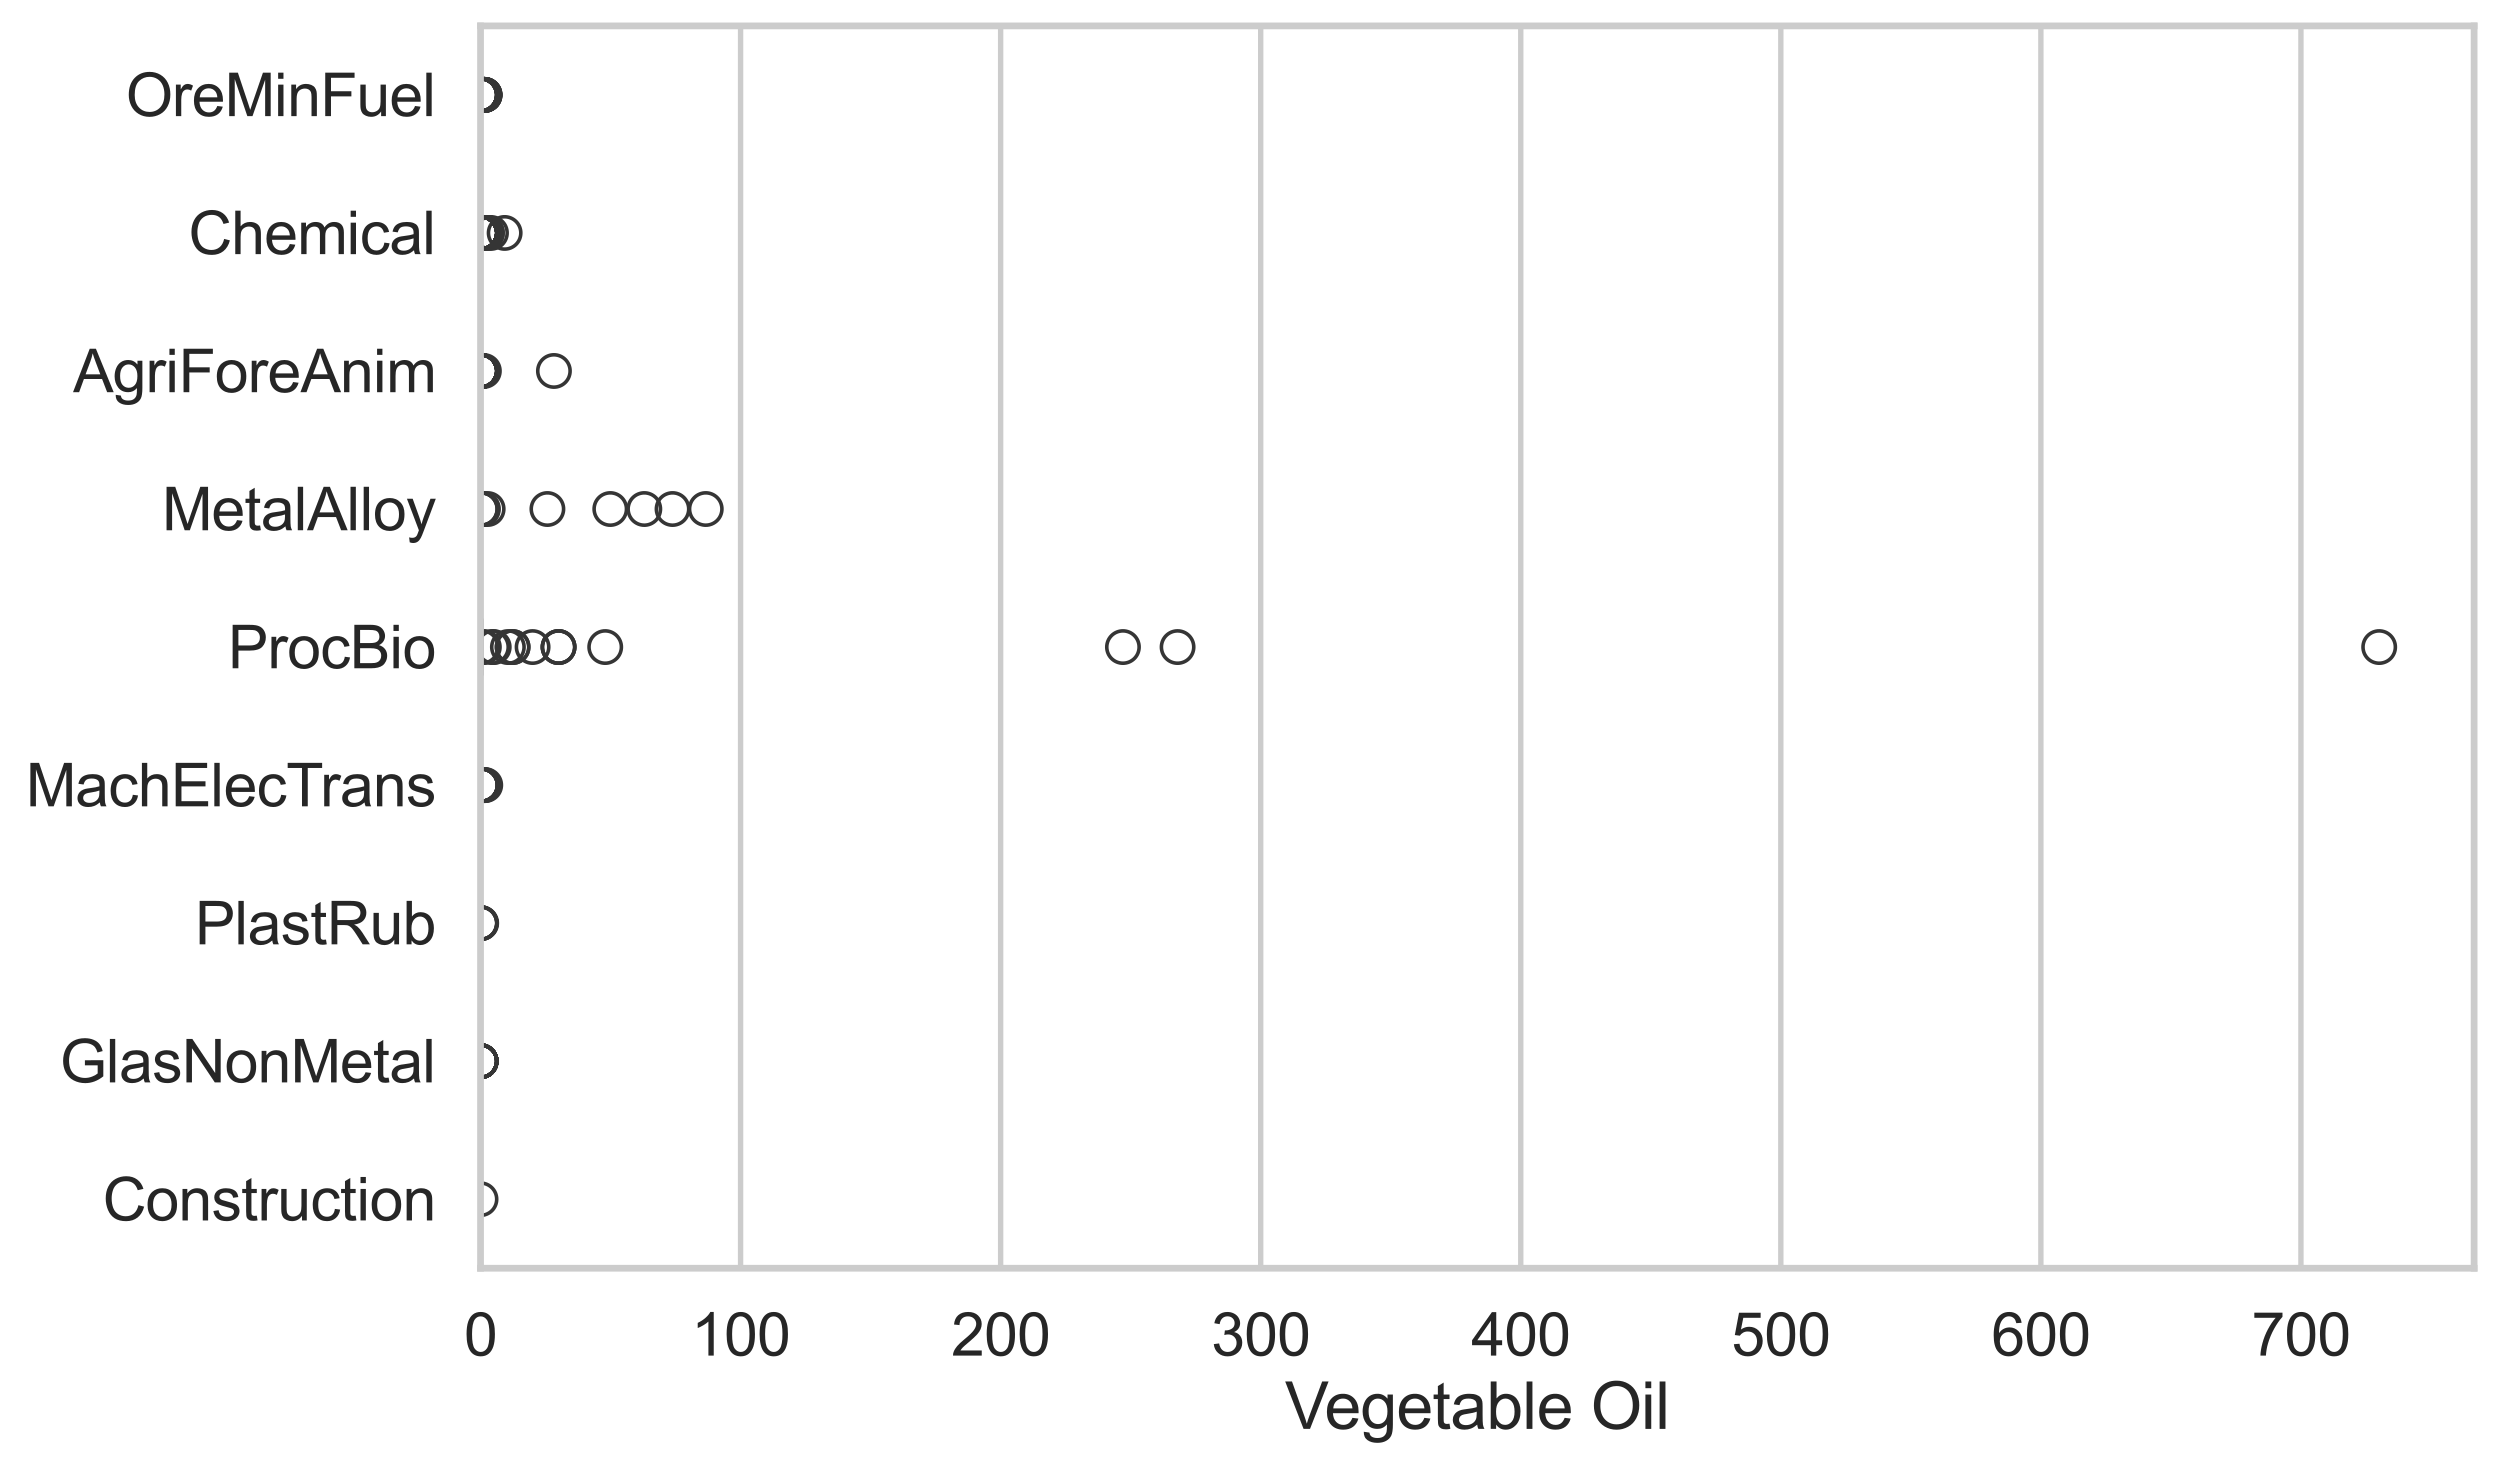 <?xml version="1.0" encoding="utf-8" standalone="no"?>
<!DOCTYPE svg PUBLIC "-//W3C//DTD SVG 1.1//EN"
  "http://www.w3.org/Graphics/SVG/1.1/DTD/svg11.dtd">
<svg xmlns:xlink="http://www.w3.org/1999/xlink" width="695.577pt" height="408.553pt" viewBox="0 0 695.577 408.553" xmlns="http://www.w3.org/2000/svg" version="1.1">
 <defs>
  <style type="text/css">*{stroke-linejoin: round; stroke-linecap: butt}</style>
 </defs>
 <g id="figure_1">
  <g id="patch_1">
   <path d="M 0 408.553 
L 695.577 408.553 
L 695.577 0 
L 0 0 
z
" style="fill: #ffffff"/>
  </g>
  <g id="axes_1">
   <g id="patch_2">
    <path d="M 133.697 352.86 
L 688.377 352.86 
L 688.377 7.2 
L 133.697 7.2 
z
" style="fill: #ffffff"/>
   </g>
   <g id="matplotlib.axis_1">
    <g id="xtick_1">
     <g id="line2d_1">
      <path d="M 133.697 352.86 
L 133.697 7.2 
" clip-path="url(#pe2c9aa326f)" style="fill: none; stroke: #cccccc; stroke-width: 1.5; stroke-linecap: round"/>
     </g>
     <g id="text_1">
      <!-- 0 -->
      <g style="fill: #262626" transform="translate(129.109 377.17) scale(0.165 -0.165)">
       <defs>
        <path id="ArialMT-30" d="M 266 2259 
Q 266 3072 433 3567 
Q 600 4063 929 4331 
Q 1259 4600 1759 4600 
Q 2128 4600 2406 4451 
Q 2684 4303 2865 4023 
Q 3047 3744 3150 3342 
Q 3253 2941 3253 2259 
Q 3253 1453 3087 958 
Q 2922 463 2592 192 
Q 2263 -78 1759 -78 
Q 1097 -78 719 397 
Q 266 969 266 2259 
z
M 844 2259 
Q 844 1131 1108 757 
Q 1372 384 1759 384 
Q 2147 384 2411 759 
Q 2675 1134 2675 2259 
Q 2675 3391 2411 3762 
Q 2147 4134 1753 4134 
Q 1366 4134 1134 3806 
Q 844 3388 844 2259 
z
" transform="scale(0.016)"/>
       </defs>
       <use xlink:href="#ArialMT-30"/>
      </g>
     </g>
    </g>
    <g id="xtick_2">
     <g id="line2d_2">
      <path d="M 206.053 352.86 
L 206.053 7.2 
" clip-path="url(#pe2c9aa326f)" style="fill: none; stroke: #cccccc; stroke-width: 1.5; stroke-linecap: round"/>
     </g>
     <g id="text_2">
      <!-- 100 -->
      <g style="fill: #262626" transform="translate(192.29 377.17) scale(0.165 -0.165)">
       <defs>
        <path id="ArialMT-31" d="M 2384 0 
L 1822 0 
L 1822 3584 
Q 1619 3391 1289 3197 
Q 959 3003 697 2906 
L 697 3450 
Q 1169 3672 1522 3987 
Q 1875 4303 2022 4600 
L 2384 4600 
L 2384 0 
z
" transform="scale(0.016)"/>
       </defs>
       <use xlink:href="#ArialMT-31"/>
       <use xlink:href="#ArialMT-30" transform="translate(55.615 0)"/>
       <use xlink:href="#ArialMT-30" transform="translate(111.23 0)"/>
      </g>
     </g>
    </g>
    <g id="xtick_3">
     <g id="line2d_3">
      <path d="M 278.409 352.86 
L 278.409 7.2 
" clip-path="url(#pe2c9aa326f)" style="fill: none; stroke: #cccccc; stroke-width: 1.5; stroke-linecap: round"/>
     </g>
     <g id="text_3">
      <!-- 200 -->
      <g style="fill: #262626" transform="translate(264.646 377.17) scale(0.165 -0.165)">
       <defs>
        <path id="ArialMT-32" d="M 3222 541 
L 3222 0 
L 194 0 
Q 188 203 259 391 
Q 375 700 629 1000 
Q 884 1300 1366 1694 
Q 2113 2306 2375 2664 
Q 2638 3022 2638 3341 
Q 2638 3675 2398 3904 
Q 2159 4134 1775 4134 
Q 1369 4134 1125 3890 
Q 881 3647 878 3216 
L 300 3275 
Q 359 3922 746 4261 
Q 1134 4600 1788 4600 
Q 2447 4600 2831 4234 
Q 3216 3869 3216 3328 
Q 3216 3053 3103 2787 
Q 2991 2522 2730 2228 
Q 2469 1934 1863 1422 
Q 1356 997 1212 845 
Q 1069 694 975 541 
L 3222 541 
z
" transform="scale(0.016)"/>
       </defs>
       <use xlink:href="#ArialMT-32"/>
       <use xlink:href="#ArialMT-30" transform="translate(55.615 0)"/>
       <use xlink:href="#ArialMT-30" transform="translate(111.23 0)"/>
      </g>
     </g>
    </g>
    <g id="xtick_4">
     <g id="line2d_4">
      <path d="M 350.765 352.86 
L 350.765 7.2 
" clip-path="url(#pe2c9aa326f)" style="fill: none; stroke: #cccccc; stroke-width: 1.5; stroke-linecap: round"/>
     </g>
     <g id="text_4">
      <!-- 300 -->
      <g style="fill: #262626" transform="translate(337.002 377.17) scale(0.165 -0.165)">
       <defs>
        <path id="ArialMT-33" d="M 269 1209 
L 831 1284 
Q 928 806 1161 595 
Q 1394 384 1728 384 
Q 2125 384 2398 659 
Q 2672 934 2672 1341 
Q 2672 1728 2419 1979 
Q 2166 2231 1775 2231 
Q 1616 2231 1378 2169 
L 1441 2663 
Q 1497 2656 1531 2656 
Q 1891 2656 2178 2843 
Q 2466 3031 2466 3422 
Q 2466 3731 2256 3934 
Q 2047 4138 1716 4138 
Q 1388 4138 1169 3931 
Q 950 3725 888 3313 
L 325 3413 
Q 428 3978 793 4289 
Q 1159 4600 1703 4600 
Q 2078 4600 2393 4439 
Q 2709 4278 2876 4000 
Q 3044 3722 3044 3409 
Q 3044 3113 2884 2869 
Q 2725 2625 2413 2481 
Q 2819 2388 3044 2092 
Q 3269 1797 3269 1353 
Q 3269 753 2831 336 
Q 2394 -81 1725 -81 
Q 1122 -81 723 278 
Q 325 638 269 1209 
z
" transform="scale(0.016)"/>
       </defs>
       <use xlink:href="#ArialMT-33"/>
       <use xlink:href="#ArialMT-30" transform="translate(55.615 0)"/>
       <use xlink:href="#ArialMT-30" transform="translate(111.23 0)"/>
      </g>
     </g>
    </g>
    <g id="xtick_5">
     <g id="line2d_5">
      <path d="M 423.121 352.86 
L 423.121 7.2 
" clip-path="url(#pe2c9aa326f)" style="fill: none; stroke: #cccccc; stroke-width: 1.5; stroke-linecap: round"/>
     </g>
     <g id="text_5">
      <!-- 400 -->
      <g style="fill: #262626" transform="translate(409.358 377.17) scale(0.165 -0.165)">
       <defs>
        <path id="ArialMT-34" d="M 2069 0 
L 2069 1097 
L 81 1097 
L 81 1613 
L 2172 4581 
L 2631 4581 
L 2631 1613 
L 3250 1613 
L 3250 1097 
L 2631 1097 
L 2631 0 
L 2069 0 
z
M 2069 1613 
L 2069 3678 
L 634 1613 
L 2069 1613 
z
" transform="scale(0.016)"/>
       </defs>
       <use xlink:href="#ArialMT-34"/>
       <use xlink:href="#ArialMT-30" transform="translate(55.615 0)"/>
       <use xlink:href="#ArialMT-30" transform="translate(111.23 0)"/>
      </g>
     </g>
    </g>
    <g id="xtick_6">
     <g id="line2d_6">
      <path d="M 495.477 352.86 
L 495.477 7.2 
" clip-path="url(#pe2c9aa326f)" style="fill: none; stroke: #cccccc; stroke-width: 1.5; stroke-linecap: round"/>
     </g>
     <g id="text_6">
      <!-- 500 -->
      <g style="fill: #262626" transform="translate(481.714 377.17) scale(0.165 -0.165)">
       <defs>
        <path id="ArialMT-35" d="M 266 1200 
L 856 1250 
Q 922 819 1161 601 
Q 1400 384 1738 384 
Q 2144 384 2425 690 
Q 2706 997 2706 1503 
Q 2706 1984 2436 2262 
Q 2166 2541 1728 2541 
Q 1456 2541 1237 2417 
Q 1019 2294 894 2097 
L 366 2166 
L 809 4519 
L 3088 4519 
L 3088 3981 
L 1259 3981 
L 1013 2750 
Q 1425 3038 1878 3038 
Q 2478 3038 2890 2622 
Q 3303 2206 3303 1553 
Q 3303 931 2941 478 
Q 2500 -78 1738 -78 
Q 1113 -78 717 272 
Q 322 622 266 1200 
z
" transform="scale(0.016)"/>
       </defs>
       <use xlink:href="#ArialMT-35"/>
       <use xlink:href="#ArialMT-30" transform="translate(55.615 0)"/>
       <use xlink:href="#ArialMT-30" transform="translate(111.23 0)"/>
      </g>
     </g>
    </g>
    <g id="xtick_7">
     <g id="line2d_7">
      <path d="M 567.833 352.86 
L 567.833 7.2 
" clip-path="url(#pe2c9aa326f)" style="fill: none; stroke: #cccccc; stroke-width: 1.5; stroke-linecap: round"/>
     </g>
     <g id="text_7">
      <!-- 600 -->
      <g style="fill: #262626" transform="translate(554.07 377.17) scale(0.165 -0.165)">
       <defs>
        <path id="ArialMT-36" d="M 3184 3459 
L 2625 3416 
Q 2550 3747 2413 3897 
Q 2184 4138 1850 4138 
Q 1581 4138 1378 3988 
Q 1113 3794 959 3422 
Q 806 3050 800 2363 
Q 1003 2672 1297 2822 
Q 1591 2972 1913 2972 
Q 2475 2972 2870 2558 
Q 3266 2144 3266 1488 
Q 3266 1056 3080 686 
Q 2894 316 2569 119 
Q 2244 -78 1831 -78 
Q 1128 -78 684 439 
Q 241 956 241 2144 
Q 241 3472 731 4075 
Q 1159 4600 1884 4600 
Q 2425 4600 2770 4297 
Q 3116 3994 3184 3459 
z
M 888 1484 
Q 888 1194 1011 928 
Q 1134 663 1356 523 
Q 1578 384 1822 384 
Q 2178 384 2434 671 
Q 2691 959 2691 1453 
Q 2691 1928 2437 2201 
Q 2184 2475 1800 2475 
Q 1419 2475 1153 2201 
Q 888 1928 888 1484 
z
" transform="scale(0.016)"/>
       </defs>
       <use xlink:href="#ArialMT-36"/>
       <use xlink:href="#ArialMT-30" transform="translate(55.615 0)"/>
       <use xlink:href="#ArialMT-30" transform="translate(111.23 0)"/>
      </g>
     </g>
    </g>
    <g id="xtick_8">
     <g id="line2d_8">
      <path d="M 640.189 352.86 
L 640.189 7.2 
" clip-path="url(#pe2c9aa326f)" style="fill: none; stroke: #cccccc; stroke-width: 1.5; stroke-linecap: round"/>
     </g>
     <g id="text_8">
      <!-- 700 -->
      <g style="fill: #262626" transform="translate(626.426 377.17) scale(0.165 -0.165)">
       <defs>
        <path id="ArialMT-37" d="M 303 3981 
L 303 4522 
L 3269 4522 
L 3269 4084 
Q 2831 3619 2401 2847 
Q 1972 2075 1738 1259 
Q 1569 684 1522 0 
L 944 0 
Q 953 541 1156 1306 
Q 1359 2072 1739 2783 
Q 2119 3494 2547 3981 
L 303 3981 
z
" transform="scale(0.016)"/>
       </defs>
       <use xlink:href="#ArialMT-37"/>
       <use xlink:href="#ArialMT-30" transform="translate(55.615 0)"/>
       <use xlink:href="#ArialMT-30" transform="translate(111.23 0)"/>
      </g>
     </g>
    </g>
    <g id="text_9">
     <!-- Vegetable Oil -->
     <g style="fill: #262626" transform="translate(357.5 397.564) scale(0.18 -0.18)">
      <defs>
       <path id="ArialMT-56" d="M 1803 0 
L 28 4581 
L 684 4581 
L 1875 1253 
Q 2019 853 2116 503 
Q 2222 878 2363 1253 
L 3600 4581 
L 4219 4581 
L 2425 0 
L 1803 0 
z
" transform="scale(0.016)"/>
       <path id="ArialMT-65" d="M 2694 1069 
L 3275 997 
Q 3138 488 2766 206 
Q 2394 -75 1816 -75 
Q 1088 -75 661 373 
Q 234 822 234 1631 
Q 234 2469 665 2931 
Q 1097 3394 1784 3394 
Q 2450 3394 2872 2941 
Q 3294 2488 3294 1666 
Q 3294 1616 3291 1516 
L 816 1516 
Q 847 969 1125 678 
Q 1403 388 1819 388 
Q 2128 388 2347 550 
Q 2566 713 2694 1069 
z
M 847 1978 
L 2700 1978 
Q 2663 2397 2488 2606 
Q 2219 2931 1791 2931 
Q 1403 2931 1139 2672 
Q 875 2413 847 1978 
z
" transform="scale(0.016)"/>
       <path id="ArialMT-67" d="M 319 -275 
L 866 -356 
Q 900 -609 1056 -725 
Q 1266 -881 1628 -881 
Q 2019 -881 2231 -725 
Q 2444 -569 2519 -288 
Q 2563 -116 2559 434 
Q 2191 0 1641 0 
Q 956 0 581 494 
Q 206 988 206 1678 
Q 206 2153 378 2554 
Q 550 2956 876 3175 
Q 1203 3394 1644 3394 
Q 2231 3394 2613 2919 
L 2613 3319 
L 3131 3319 
L 3131 450 
Q 3131 -325 2973 -648 
Q 2816 -972 2473 -1159 
Q 2131 -1347 1631 -1347 
Q 1038 -1347 672 -1080 
Q 306 -813 319 -275 
z
M 784 1719 
Q 784 1066 1043 766 
Q 1303 466 1694 466 
Q 2081 466 2343 764 
Q 2606 1063 2606 1700 
Q 2606 2309 2336 2618 
Q 2066 2928 1684 2928 
Q 1309 2928 1046 2623 
Q 784 2319 784 1719 
z
" transform="scale(0.016)"/>
       <path id="ArialMT-74" d="M 1650 503 
L 1731 6 
Q 1494 -44 1306 -44 
Q 1000 -44 831 53 
Q 663 150 594 308 
Q 525 466 525 972 
L 525 2881 
L 113 2881 
L 113 3319 
L 525 3319 
L 525 4141 
L 1084 4478 
L 1084 3319 
L 1650 3319 
L 1650 2881 
L 1084 2881 
L 1084 941 
Q 1084 700 1114 631 
Q 1144 563 1211 522 
Q 1278 481 1403 481 
Q 1497 481 1650 503 
z
" transform="scale(0.016)"/>
       <path id="ArialMT-61" d="M 2588 409 
Q 2275 144 1986 34 
Q 1697 -75 1366 -75 
Q 819 -75 525 192 
Q 231 459 231 875 
Q 231 1119 342 1320 
Q 453 1522 633 1644 
Q 813 1766 1038 1828 
Q 1203 1872 1538 1913 
Q 2219 1994 2541 2106 
Q 2544 2222 2544 2253 
Q 2544 2597 2384 2738 
Q 2169 2928 1744 2928 
Q 1347 2928 1158 2789 
Q 969 2650 878 2297 
L 328 2372 
Q 403 2725 575 2942 
Q 747 3159 1072 3276 
Q 1397 3394 1825 3394 
Q 2250 3394 2515 3294 
Q 2781 3194 2906 3042 
Q 3031 2891 3081 2659 
Q 3109 2516 3109 2141 
L 3109 1391 
Q 3109 606 3145 398 
Q 3181 191 3288 0 
L 2700 0 
Q 2613 175 2588 409 
z
M 2541 1666 
Q 2234 1541 1622 1453 
Q 1275 1403 1131 1340 
Q 988 1278 909 1158 
Q 831 1038 831 891 
Q 831 666 1001 516 
Q 1172 366 1500 366 
Q 1825 366 2078 508 
Q 2331 650 2450 897 
Q 2541 1088 2541 1459 
L 2541 1666 
z
" transform="scale(0.016)"/>
       <path id="ArialMT-62" d="M 941 0 
L 419 0 
L 419 4581 
L 981 4581 
L 981 2947 
Q 1338 3394 1891 3394 
Q 2197 3394 2470 3270 
Q 2744 3147 2920 2923 
Q 3097 2700 3197 2384 
Q 3297 2069 3297 1709 
Q 3297 856 2875 390 
Q 2453 -75 1863 -75 
Q 1275 -75 941 416 
L 941 0 
z
M 934 1684 
Q 934 1088 1097 822 
Q 1363 388 1816 388 
Q 2184 388 2453 708 
Q 2722 1028 2722 1663 
Q 2722 2313 2464 2622 
Q 2206 2931 1841 2931 
Q 1472 2931 1203 2611 
Q 934 2291 934 1684 
z
" transform="scale(0.016)"/>
       <path id="ArialMT-6c" d="M 409 0 
L 409 4581 
L 972 4581 
L 972 0 
L 409 0 
z
" transform="scale(0.016)"/>
       <path id="ArialMT-20" transform="scale(0.016)"/>
       <path id="ArialMT-4f" d="M 309 2231 
Q 309 3372 921 4017 
Q 1534 4663 2503 4663 
Q 3138 4663 3647 4359 
Q 4156 4056 4423 3514 
Q 4691 2972 4691 2284 
Q 4691 1588 4409 1038 
Q 4128 488 3612 205 
Q 3097 -78 2500 -78 
Q 1853 -78 1343 234 
Q 834 547 571 1087 
Q 309 1628 309 2231 
z
M 934 2222 
Q 934 1394 1379 917 
Q 1825 441 2497 441 
Q 3181 441 3623 922 
Q 4066 1403 4066 2288 
Q 4066 2847 3877 3264 
Q 3688 3681 3323 3911 
Q 2959 4141 2506 4141 
Q 1863 4141 1398 3698 
Q 934 3256 934 2222 
z
" transform="scale(0.016)"/>
       <path id="ArialMT-69" d="M 425 3934 
L 425 4581 
L 988 4581 
L 988 3934 
L 425 3934 
z
M 425 0 
L 425 3319 
L 988 3319 
L 988 0 
L 425 0 
z
" transform="scale(0.016)"/>
      </defs>
      <use xlink:href="#ArialMT-56"/>
      <use xlink:href="#ArialMT-65" transform="translate(61.199 0)"/>
      <use xlink:href="#ArialMT-67" transform="translate(116.814 0)"/>
      <use xlink:href="#ArialMT-65" transform="translate(172.43 0)"/>
      <use xlink:href="#ArialMT-74" transform="translate(228.045 0)"/>
      <use xlink:href="#ArialMT-61" transform="translate(255.828 0)"/>
      <use xlink:href="#ArialMT-62" transform="translate(311.443 0)"/>
      <use xlink:href="#ArialMT-6c" transform="translate(367.059 0)"/>
      <use xlink:href="#ArialMT-65" transform="translate(389.275 0)"/>
      <use xlink:href="#ArialMT-20" transform="translate(444.891 0)"/>
      <use xlink:href="#ArialMT-4f" transform="translate(472.674 0)"/>
      <use xlink:href="#ArialMT-69" transform="translate(550.457 0)"/>
      <use xlink:href="#ArialMT-6c" transform="translate(572.674 0)"/>
     </g>
    </g>
   </g>
   <g id="matplotlib.axis_2">
    <g id="ytick_1">
     <g id="text_10">
      <!-- OreMinFuel -->
      <g style="fill: #262626" transform="translate(35.013 32.309) scale(0.165 -0.165)">
       <defs>
        <path id="ArialMT-72" d="M 416 0 
L 416 3319 
L 922 3319 
L 922 2816 
Q 1116 3169 1280 3281 
Q 1444 3394 1641 3394 
Q 1925 3394 2219 3213 
L 2025 2691 
Q 1819 2813 1613 2813 
Q 1428 2813 1281 2702 
Q 1134 2591 1072 2394 
Q 978 2094 978 1738 
L 978 0 
L 416 0 
z
" transform="scale(0.016)"/>
        <path id="ArialMT-4d" d="M 475 0 
L 475 4581 
L 1388 4581 
L 2472 1338 
Q 2622 884 2691 659 
Q 2769 909 2934 1394 
L 4031 4581 
L 4847 4581 
L 4847 0 
L 4263 0 
L 4263 3834 
L 2931 0 
L 2384 0 
L 1059 3900 
L 1059 0 
L 475 0 
z
" transform="scale(0.016)"/>
        <path id="ArialMT-6e" d="M 422 0 
L 422 3319 
L 928 3319 
L 928 2847 
Q 1294 3394 1984 3394 
Q 2284 3394 2536 3286 
Q 2788 3178 2913 3003 
Q 3038 2828 3088 2588 
Q 3119 2431 3119 2041 
L 3119 0 
L 2556 0 
L 2556 2019 
Q 2556 2363 2490 2533 
Q 2425 2703 2258 2804 
Q 2091 2906 1866 2906 
Q 1506 2906 1245 2678 
Q 984 2450 984 1813 
L 984 0 
L 422 0 
z
" transform="scale(0.016)"/>
        <path id="ArialMT-46" d="M 525 0 
L 525 4581 
L 3616 4581 
L 3616 4041 
L 1131 4041 
L 1131 2622 
L 3281 2622 
L 3281 2081 
L 1131 2081 
L 1131 0 
L 525 0 
z
" transform="scale(0.016)"/>
        <path id="ArialMT-75" d="M 2597 0 
L 2597 488 
Q 2209 -75 1544 -75 
Q 1250 -75 995 37 
Q 741 150 617 320 
Q 494 491 444 738 
Q 409 903 409 1263 
L 409 3319 
L 972 3319 
L 972 1478 
Q 972 1038 1006 884 
Q 1059 663 1231 536 
Q 1403 409 1656 409 
Q 1909 409 2131 539 
Q 2353 669 2445 892 
Q 2538 1116 2538 1541 
L 2538 3319 
L 3100 3319 
L 3100 0 
L 2597 0 
z
" transform="scale(0.016)"/>
       </defs>
       <use xlink:href="#ArialMT-4f"/>
       <use xlink:href="#ArialMT-72" transform="translate(77.783 0)"/>
       <use xlink:href="#ArialMT-65" transform="translate(111.084 0)"/>
       <use xlink:href="#ArialMT-4d" transform="translate(166.699 0)"/>
       <use xlink:href="#ArialMT-69" transform="translate(250 0)"/>
       <use xlink:href="#ArialMT-6e" transform="translate(272.217 0)"/>
       <use xlink:href="#ArialMT-46" transform="translate(327.832 0)"/>
       <use xlink:href="#ArialMT-75" transform="translate(388.916 0)"/>
       <use xlink:href="#ArialMT-65" transform="translate(444.531 0)"/>
       <use xlink:href="#ArialMT-6c" transform="translate(500.146 0)"/>
      </g>
     </g>
    </g>
    <g id="ytick_2">
     <g id="text_11">
      <!-- Chemical -->
      <g style="fill: #262626" transform="translate(52.428 70.715) scale(0.165 -0.165)">
       <defs>
        <path id="ArialMT-43" d="M 3763 1606 
L 4369 1453 
Q 4178 706 3683 314 
Q 3188 -78 2472 -78 
Q 1731 -78 1267 223 
Q 803 525 561 1097 
Q 319 1669 319 2325 
Q 319 3041 592 3573 
Q 866 4106 1370 4382 
Q 1875 4659 2481 4659 
Q 3169 4659 3637 4309 
Q 4106 3959 4291 3325 
L 3694 3184 
Q 3534 3684 3231 3912 
Q 2928 4141 2469 4141 
Q 1941 4141 1586 3887 
Q 1231 3634 1087 3207 
Q 944 2781 944 2328 
Q 944 1744 1114 1308 
Q 1284 872 1643 656 
Q 2003 441 2422 441 
Q 2931 441 3284 734 
Q 3638 1028 3763 1606 
z
" transform="scale(0.016)"/>
        <path id="ArialMT-68" d="M 422 0 
L 422 4581 
L 984 4581 
L 984 2938 
Q 1378 3394 1978 3394 
Q 2347 3394 2619 3248 
Q 2891 3103 3008 2847 
Q 3125 2591 3125 2103 
L 3125 0 
L 2563 0 
L 2563 2103 
Q 2563 2525 2380 2717 
Q 2197 2909 1863 2909 
Q 1613 2909 1392 2779 
Q 1172 2650 1078 2428 
Q 984 2206 984 1816 
L 984 0 
L 422 0 
z
" transform="scale(0.016)"/>
        <path id="ArialMT-6d" d="M 422 0 
L 422 3319 
L 925 3319 
L 925 2853 
Q 1081 3097 1340 3245 
Q 1600 3394 1931 3394 
Q 2300 3394 2536 3241 
Q 2772 3088 2869 2813 
Q 3263 3394 3894 3394 
Q 4388 3394 4653 3120 
Q 4919 2847 4919 2278 
L 4919 0 
L 4359 0 
L 4359 2091 
Q 4359 2428 4304 2576 
Q 4250 2725 4106 2815 
Q 3963 2906 3769 2906 
Q 3419 2906 3187 2673 
Q 2956 2441 2956 1928 
L 2956 0 
L 2394 0 
L 2394 2156 
Q 2394 2531 2256 2718 
Q 2119 2906 1806 2906 
Q 1569 2906 1367 2781 
Q 1166 2656 1075 2415 
Q 984 2175 984 1722 
L 984 0 
L 422 0 
z
" transform="scale(0.016)"/>
        <path id="ArialMT-63" d="M 2588 1216 
L 3141 1144 
Q 3050 572 2676 248 
Q 2303 -75 1759 -75 
Q 1078 -75 664 370 
Q 250 816 250 1647 
Q 250 2184 428 2587 
Q 606 2991 970 3192 
Q 1334 3394 1763 3394 
Q 2303 3394 2647 3120 
Q 2991 2847 3088 2344 
L 2541 2259 
Q 2463 2594 2264 2762 
Q 2066 2931 1784 2931 
Q 1359 2931 1093 2626 
Q 828 2322 828 1663 
Q 828 994 1084 691 
Q 1341 388 1753 388 
Q 2084 388 2306 591 
Q 2528 794 2588 1216 
z
" transform="scale(0.016)"/>
       </defs>
       <use xlink:href="#ArialMT-43"/>
       <use xlink:href="#ArialMT-68" transform="translate(72.217 0)"/>
       <use xlink:href="#ArialMT-65" transform="translate(127.832 0)"/>
       <use xlink:href="#ArialMT-6d" transform="translate(183.447 0)"/>
       <use xlink:href="#ArialMT-69" transform="translate(266.748 0)"/>
       <use xlink:href="#ArialMT-63" transform="translate(288.965 0)"/>
       <use xlink:href="#ArialMT-61" transform="translate(338.965 0)"/>
       <use xlink:href="#ArialMT-6c" transform="translate(394.58 0)"/>
      </g>
     </g>
    </g>
    <g id="ytick_3">
     <g id="text_12">
      <!-- AgriForeAnim -->
      <g style="fill: #262626" transform="translate(20.341 109.122) scale(0.165 -0.165)">
       <defs>
        <path id="ArialMT-41" d="M -9 0 
L 1750 4581 
L 2403 4581 
L 4278 0 
L 3588 0 
L 3053 1388 
L 1138 1388 
L 634 0 
L -9 0 
z
M 1313 1881 
L 2866 1881 
L 2388 3150 
Q 2169 3728 2063 4100 
Q 1975 3659 1816 3225 
L 1313 1881 
z
" transform="scale(0.016)"/>
        <path id="ArialMT-6f" d="M 213 1659 
Q 213 2581 725 3025 
Q 1153 3394 1769 3394 
Q 2453 3394 2887 2945 
Q 3322 2497 3322 1706 
Q 3322 1066 3130 698 
Q 2938 331 2570 128 
Q 2203 -75 1769 -75 
Q 1072 -75 642 372 
Q 213 819 213 1659 
z
M 791 1659 
Q 791 1022 1069 705 
Q 1347 388 1769 388 
Q 2188 388 2466 706 
Q 2744 1025 2744 1678 
Q 2744 2294 2464 2611 
Q 2184 2928 1769 2928 
Q 1347 2928 1069 2612 
Q 791 2297 791 1659 
z
" transform="scale(0.016)"/>
       </defs>
       <use xlink:href="#ArialMT-41"/>
       <use xlink:href="#ArialMT-67" transform="translate(66.699 0)"/>
       <use xlink:href="#ArialMT-72" transform="translate(122.314 0)"/>
       <use xlink:href="#ArialMT-69" transform="translate(155.615 0)"/>
       <use xlink:href="#ArialMT-46" transform="translate(177.832 0)"/>
       <use xlink:href="#ArialMT-6f" transform="translate(238.916 0)"/>
       <use xlink:href="#ArialMT-72" transform="translate(294.531 0)"/>
       <use xlink:href="#ArialMT-65" transform="translate(327.832 0)"/>
       <use xlink:href="#ArialMT-41" transform="translate(383.447 0)"/>
       <use xlink:href="#ArialMT-6e" transform="translate(450.146 0)"/>
       <use xlink:href="#ArialMT-69" transform="translate(505.762 0)"/>
       <use xlink:href="#ArialMT-6d" transform="translate(527.979 0)"/>
      </g>
     </g>
    </g>
    <g id="ytick_4">
     <g id="text_13">
      <!-- MetalAlloy -->
      <g style="fill: #262626" transform="translate(45.088 147.529) scale(0.165 -0.165)">
       <defs>
        <path id="ArialMT-79" d="M 397 -1278 
L 334 -750 
Q 519 -800 656 -800 
Q 844 -800 956 -737 
Q 1069 -675 1141 -563 
Q 1194 -478 1313 -144 
Q 1328 -97 1363 -6 
L 103 3319 
L 709 3319 
L 1400 1397 
Q 1534 1031 1641 628 
Q 1738 1016 1872 1384 
L 2581 3319 
L 3144 3319 
L 1881 -56 
Q 1678 -603 1566 -809 
Q 1416 -1088 1222 -1217 
Q 1028 -1347 759 -1347 
Q 597 -1347 397 -1278 
z
" transform="scale(0.016)"/>
       </defs>
       <use xlink:href="#ArialMT-4d"/>
       <use xlink:href="#ArialMT-65" transform="translate(83.301 0)"/>
       <use xlink:href="#ArialMT-74" transform="translate(138.916 0)"/>
       <use xlink:href="#ArialMT-61" transform="translate(166.699 0)"/>
       <use xlink:href="#ArialMT-6c" transform="translate(222.314 0)"/>
       <use xlink:href="#ArialMT-41" transform="translate(244.531 0)"/>
       <use xlink:href="#ArialMT-6c" transform="translate(311.23 0)"/>
       <use xlink:href="#ArialMT-6c" transform="translate(333.447 0)"/>
       <use xlink:href="#ArialMT-6f" transform="translate(355.664 0)"/>
       <use xlink:href="#ArialMT-79" transform="translate(411.279 0)"/>
      </g>
     </g>
    </g>
    <g id="ytick_5">
     <g id="text_14">
      <!-- ProcBio -->
      <g style="fill: #262626" transform="translate(63.424 185.935) scale(0.165 -0.165)">
       <defs>
        <path id="ArialMT-50" d="M 494 0 
L 494 4581 
L 2222 4581 
Q 2678 4581 2919 4538 
Q 3256 4481 3484 4323 
Q 3713 4166 3852 3881 
Q 3991 3597 3991 3256 
Q 3991 2672 3619 2267 
Q 3247 1863 2275 1863 
L 1100 1863 
L 1100 0 
L 494 0 
z
M 1100 2403 
L 2284 2403 
Q 2872 2403 3119 2622 
Q 3366 2841 3366 3238 
Q 3366 3525 3220 3729 
Q 3075 3934 2838 4000 
Q 2684 4041 2272 4041 
L 1100 4041 
L 1100 2403 
z
" transform="scale(0.016)"/>
        <path id="ArialMT-42" d="M 469 0 
L 469 4581 
L 2188 4581 
Q 2713 4581 3030 4442 
Q 3347 4303 3526 4014 
Q 3706 3725 3706 3409 
Q 3706 3116 3547 2856 
Q 3388 2597 3066 2438 
Q 3481 2316 3704 2022 
Q 3928 1728 3928 1328 
Q 3928 1006 3792 729 
Q 3656 453 3456 303 
Q 3256 153 2954 76 
Q 2653 0 2216 0 
L 469 0 
z
M 1075 2656 
L 2066 2656 
Q 2469 2656 2644 2709 
Q 2875 2778 2992 2937 
Q 3109 3097 3109 3338 
Q 3109 3566 3000 3739 
Q 2891 3913 2687 3977 
Q 2484 4041 1991 4041 
L 1075 4041 
L 1075 2656 
z
M 1075 541 
L 2216 541 
Q 2509 541 2628 563 
Q 2838 600 2978 687 
Q 3119 775 3209 942 
Q 3300 1109 3300 1328 
Q 3300 1584 3169 1773 
Q 3038 1963 2805 2039 
Q 2572 2116 2134 2116 
L 1075 2116 
L 1075 541 
z
" transform="scale(0.016)"/>
       </defs>
       <use xlink:href="#ArialMT-50"/>
       <use xlink:href="#ArialMT-72" transform="translate(66.699 0)"/>
       <use xlink:href="#ArialMT-6f" transform="translate(100 0)"/>
       <use xlink:href="#ArialMT-63" transform="translate(155.615 0)"/>
       <use xlink:href="#ArialMT-42" transform="translate(205.615 0)"/>
       <use xlink:href="#ArialMT-69" transform="translate(272.314 0)"/>
       <use xlink:href="#ArialMT-6f" transform="translate(294.531 0)"/>
      </g>
     </g>
    </g>
    <g id="ytick_6">
     <g id="text_15">
      <!-- MachElecTrans -->
      <g style="fill: #262626" transform="translate(7.2 224.342) scale(0.165 -0.165)">
       <defs>
        <path id="ArialMT-45" d="M 506 0 
L 506 4581 
L 3819 4581 
L 3819 4041 
L 1113 4041 
L 1113 2638 
L 3647 2638 
L 3647 2100 
L 1113 2100 
L 1113 541 
L 3925 541 
L 3925 0 
L 506 0 
z
" transform="scale(0.016)"/>
        <path id="ArialMT-54" d="M 1659 0 
L 1659 4041 
L 150 4041 
L 150 4581 
L 3781 4581 
L 3781 4041 
L 2266 4041 
L 2266 0 
L 1659 0 
z
" transform="scale(0.016)"/>
        <path id="ArialMT-73" d="M 197 991 
L 753 1078 
Q 800 744 1014 566 
Q 1228 388 1613 388 
Q 2000 388 2187 545 
Q 2375 703 2375 916 
Q 2375 1106 2209 1216 
Q 2094 1291 1634 1406 
Q 1016 1563 777 1677 
Q 538 1791 414 1992 
Q 291 2194 291 2438 
Q 291 2659 392 2848 
Q 494 3038 669 3163 
Q 800 3259 1026 3326 
Q 1253 3394 1513 3394 
Q 1903 3394 2198 3281 
Q 2494 3169 2634 2976 
Q 2775 2784 2828 2463 
L 2278 2388 
Q 2241 2644 2061 2787 
Q 1881 2931 1553 2931 
Q 1166 2931 1000 2803 
Q 834 2675 834 2503 
Q 834 2394 903 2306 
Q 972 2216 1119 2156 
Q 1203 2125 1616 2013 
Q 2213 1853 2448 1751 
Q 2684 1650 2818 1456 
Q 2953 1263 2953 975 
Q 2953 694 2789 445 
Q 2625 197 2315 61 
Q 2006 -75 1616 -75 
Q 969 -75 630 194 
Q 291 463 197 991 
z
" transform="scale(0.016)"/>
       </defs>
       <use xlink:href="#ArialMT-4d"/>
       <use xlink:href="#ArialMT-61" transform="translate(83.301 0)"/>
       <use xlink:href="#ArialMT-63" transform="translate(138.916 0)"/>
       <use xlink:href="#ArialMT-68" transform="translate(188.916 0)"/>
       <use xlink:href="#ArialMT-45" transform="translate(244.531 0)"/>
       <use xlink:href="#ArialMT-6c" transform="translate(311.23 0)"/>
       <use xlink:href="#ArialMT-65" transform="translate(333.447 0)"/>
       <use xlink:href="#ArialMT-63" transform="translate(389.062 0)"/>
       <use xlink:href="#ArialMT-54" transform="translate(439.062 0)"/>
       <use xlink:href="#ArialMT-72" transform="translate(496.396 0)"/>
       <use xlink:href="#ArialMT-61" transform="translate(529.697 0)"/>
       <use xlink:href="#ArialMT-6e" transform="translate(585.312 0)"/>
       <use xlink:href="#ArialMT-73" transform="translate(640.928 0)"/>
      </g>
     </g>
    </g>
    <g id="ytick_7">
     <g id="text_16">
      <!-- PlastRub -->
      <g style="fill: #262626" transform="translate(54.248 262.749) scale(0.165 -0.165)">
       <defs>
        <path id="ArialMT-52" d="M 503 0 
L 503 4581 
L 2534 4581 
Q 3147 4581 3465 4457 
Q 3784 4334 3975 4021 
Q 4166 3709 4166 3331 
Q 4166 2844 3850 2509 
Q 3534 2175 2875 2084 
Q 3116 1969 3241 1856 
Q 3506 1613 3744 1247 
L 4541 0 
L 3778 0 
L 3172 953 
Q 2906 1366 2734 1584 
Q 2563 1803 2427 1890 
Q 2291 1978 2150 2013 
Q 2047 2034 1813 2034 
L 1109 2034 
L 1109 0 
L 503 0 
z
M 1109 2559 
L 2413 2559 
Q 2828 2559 3062 2645 
Q 3297 2731 3419 2920 
Q 3541 3109 3541 3331 
Q 3541 3656 3305 3865 
Q 3069 4075 2559 4075 
L 1109 4075 
L 1109 2559 
z
" transform="scale(0.016)"/>
       </defs>
       <use xlink:href="#ArialMT-50"/>
       <use xlink:href="#ArialMT-6c" transform="translate(66.699 0)"/>
       <use xlink:href="#ArialMT-61" transform="translate(88.916 0)"/>
       <use xlink:href="#ArialMT-73" transform="translate(144.531 0)"/>
       <use xlink:href="#ArialMT-74" transform="translate(194.531 0)"/>
       <use xlink:href="#ArialMT-52" transform="translate(222.314 0)"/>
       <use xlink:href="#ArialMT-75" transform="translate(294.531 0)"/>
       <use xlink:href="#ArialMT-62" transform="translate(350.146 0)"/>
      </g>
     </g>
    </g>
    <g id="ytick_8">
     <g id="text_17">
      <!-- GlasNonMetal -->
      <g style="fill: #262626" transform="translate(16.659 301.155) scale(0.165 -0.165)">
       <defs>
        <path id="ArialMT-47" d="M 2638 1797 
L 2638 2334 
L 4578 2338 
L 4578 638 
Q 4131 281 3656 101 
Q 3181 -78 2681 -78 
Q 2006 -78 1454 211 
Q 903 500 622 1047 
Q 341 1594 341 2269 
Q 341 2938 620 3517 
Q 900 4097 1425 4378 
Q 1950 4659 2634 4659 
Q 3131 4659 3532 4498 
Q 3934 4338 4162 4050 
Q 4391 3763 4509 3300 
L 3963 3150 
Q 3859 3500 3706 3700 
Q 3553 3900 3268 4020 
Q 2984 4141 2638 4141 
Q 2222 4141 1919 4014 
Q 1616 3888 1430 3681 
Q 1244 3475 1141 3228 
Q 966 2803 966 2306 
Q 966 1694 1177 1281 
Q 1388 869 1791 669 
Q 2194 469 2647 469 
Q 3041 469 3416 620 
Q 3791 772 3984 944 
L 3984 1797 
L 2638 1797 
z
" transform="scale(0.016)"/>
        <path id="ArialMT-4e" d="M 488 0 
L 488 4581 
L 1109 4581 
L 3516 984 
L 3516 4581 
L 4097 4581 
L 4097 0 
L 3475 0 
L 1069 3600 
L 1069 0 
L 488 0 
z
" transform="scale(0.016)"/>
       </defs>
       <use xlink:href="#ArialMT-47"/>
       <use xlink:href="#ArialMT-6c" transform="translate(77.783 0)"/>
       <use xlink:href="#ArialMT-61" transform="translate(100 0)"/>
       <use xlink:href="#ArialMT-73" transform="translate(155.615 0)"/>
       <use xlink:href="#ArialMT-4e" transform="translate(205.615 0)"/>
       <use xlink:href="#ArialMT-6f" transform="translate(277.832 0)"/>
       <use xlink:href="#ArialMT-6e" transform="translate(333.447 0)"/>
       <use xlink:href="#ArialMT-4d" transform="translate(389.062 0)"/>
       <use xlink:href="#ArialMT-65" transform="translate(472.363 0)"/>
       <use xlink:href="#ArialMT-74" transform="translate(527.979 0)"/>
       <use xlink:href="#ArialMT-61" transform="translate(555.762 0)"/>
       <use xlink:href="#ArialMT-6c" transform="translate(611.377 0)"/>
      </g>
     </g>
    </g>
    <g id="ytick_9">
     <g id="text_18">
      <!-- Construction -->
      <g style="fill: #262626" transform="translate(28.575 339.562) scale(0.165 -0.165)">
       <use xlink:href="#ArialMT-43"/>
       <use xlink:href="#ArialMT-6f" transform="translate(72.217 0)"/>
       <use xlink:href="#ArialMT-6e" transform="translate(127.832 0)"/>
       <use xlink:href="#ArialMT-73" transform="translate(183.447 0)"/>
       <use xlink:href="#ArialMT-74" transform="translate(233.447 0)"/>
       <use xlink:href="#ArialMT-72" transform="translate(261.23 0)"/>
       <use xlink:href="#ArialMT-75" transform="translate(294.531 0)"/>
       <use xlink:href="#ArialMT-63" transform="translate(350.146 0)"/>
       <use xlink:href="#ArialMT-74" transform="translate(400.146 0)"/>
       <use xlink:href="#ArialMT-69" transform="translate(427.93 0)"/>
       <use xlink:href="#ArialMT-6f" transform="translate(450.146 0)"/>
       <use xlink:href="#ArialMT-6e" transform="translate(505.762 0)"/>
      </g>
     </g>
    </g>
   </g>
   <g id="patch_3">
    <path d="M 133.697 11.041 
L 133.697 41.766 
L 133.698 41.766 
L 133.698 11.041 
L 133.697 11.041 
z
" clip-path="url(#pe2c9aa326f)" style="fill: #ca74db; stroke: #353535; stroke-linejoin: miter"/>
   </g>
   <g id="line2d_9">
    <path d="M 133.697 26.403 
L 133.697 26.403 
" clip-path="url(#pe2c9aa326f)" style="fill: none; stroke: #353535"/>
   </g>
   <g id="line2d_10">
    <path d="M 133.698 26.403 
L 133.699 26.403 
" clip-path="url(#pe2c9aa326f)" style="fill: none; stroke: #353535"/>
   </g>
   <g id="line2d_11">
    <path d="M 133.697 18.722 
L 133.697 34.085 
" clip-path="url(#pe2c9aa326f)" style="fill: none; stroke: #353535; stroke-linecap: round"/>
   </g>
   <g id="line2d_12">
    <path d="M 133.699 18.722 
L 133.699 34.085 
" clip-path="url(#pe2c9aa326f)" style="fill: none; stroke: #353535; stroke-linecap: round"/>
   </g>
   <g id="line2d_13">
    <defs>
     <path id="md71b0f849d" d="M 0 4.5 
C 1.193 4.5 2.338 4.026 3.182 3.182 
C 4.026 2.338 4.5 1.193 4.5 0 
C 4.5 -1.193 4.026 -2.338 3.182 -3.182 
C 2.338 -4.026 1.193 -4.5 0 -4.5 
C -1.193 -4.5 -2.338 -4.026 -3.182 -3.182 
C -4.026 -2.338 -4.5 -1.193 -4.5 0 
C -4.5 1.193 -4.026 2.338 -3.182 3.182 
C -2.338 4.026 -1.193 4.5 0 4.5 
z
" style="stroke: #353535"/>
    </defs>
    <g clip-path="url(#pe2c9aa326f)">
     <use xlink:href="#md71b0f849d" x="134.616" y="26.403" style="fill-opacity: 0; stroke: #353535"/>
     <use xlink:href="#md71b0f849d" x="134.678" y="26.403" style="fill-opacity: 0; stroke: #353535"/>
     <use xlink:href="#md71b0f849d" x="134.744" y="26.403" style="fill-opacity: 0; stroke: #353535"/>
     <use xlink:href="#md71b0f849d" x="133.709" y="26.403" style="fill-opacity: 0; stroke: #353535"/>
     <use xlink:href="#md71b0f849d" x="133.717" y="26.403" style="fill-opacity: 0; stroke: #353535"/>
     <use xlink:href="#md71b0f849d" x="134.505" y="26.403" style="fill-opacity: 0; stroke: #353535"/>
     <use xlink:href="#md71b0f849d" x="133.7" y="26.403" style="fill-opacity: 0; stroke: #353535"/>
     <use xlink:href="#md71b0f849d" x="133.706" y="26.403" style="fill-opacity: 0; stroke: #353535"/>
     <use xlink:href="#md71b0f849d" x="134.744" y="26.403" style="fill-opacity: 0; stroke: #353535"/>
     <use xlink:href="#md71b0f849d" x="133.706" y="26.403" style="fill-opacity: 0; stroke: #353535"/>
     <use xlink:href="#md71b0f849d" x="133.739" y="26.403" style="fill-opacity: 0; stroke: #353535"/>
     <use xlink:href="#md71b0f849d" x="133.757" y="26.403" style="fill-opacity: 0; stroke: #353535"/>
     <use xlink:href="#md71b0f849d" x="134.734" y="26.403" style="fill-opacity: 0; stroke: #353535"/>
     <use xlink:href="#md71b0f849d" x="134.83" y="26.403" style="fill-opacity: 0; stroke: #353535"/>
     <use xlink:href="#md71b0f849d" x="133.7" y="26.403" style="fill-opacity: 0; stroke: #353535"/>
     <use xlink:href="#md71b0f849d" x="134.83" y="26.403" style="fill-opacity: 0; stroke: #353535"/>
     <use xlink:href="#md71b0f849d" x="133.703" y="26.403" style="fill-opacity: 0; stroke: #353535"/>
     <use xlink:href="#md71b0f849d" x="133.706" y="26.403" style="fill-opacity: 0; stroke: #353535"/>
     <use xlink:href="#md71b0f849d" x="133.705" y="26.403" style="fill-opacity: 0; stroke: #353535"/>
     <use xlink:href="#md71b0f849d" x="134.743" y="26.403" style="fill-opacity: 0; stroke: #353535"/>
     <use xlink:href="#md71b0f849d" x="133.702" y="26.403" style="fill-opacity: 0; stroke: #353535"/>
     <use xlink:href="#md71b0f849d" x="133.793" y="26.403" style="fill-opacity: 0; stroke: #353535"/>
     <use xlink:href="#md71b0f849d" x="134.636" y="26.403" style="fill-opacity: 0; stroke: #353535"/>
     <use xlink:href="#md71b0f849d" x="133.774" y="26.403" style="fill-opacity: 0; stroke: #353535"/>
     <use xlink:href="#md71b0f849d" x="134.767" y="26.403" style="fill-opacity: 0; stroke: #353535"/>
     <use xlink:href="#md71b0f849d" x="134.615" y="26.403" style="fill-opacity: 0; stroke: #353535"/>
    </g>
   </g>
   <g id="patch_4">
    <path d="M 133.699 49.447 
L 133.699 80.173 
L 133.707 80.173 
L 133.707 49.447 
L 133.699 49.447 
z
" clip-path="url(#pe2c9aa326f)" style="fill: #5ca236; stroke: #353535; stroke-linejoin: miter"/>
   </g>
   <g id="line2d_14">
    <path d="M 133.699 64.81 
L 133.697 64.81 
" clip-path="url(#pe2c9aa326f)" style="fill: none; stroke: #353535"/>
   </g>
   <g id="line2d_15">
    <path d="M 133.707 64.81 
L 133.719 64.81 
" clip-path="url(#pe2c9aa326f)" style="fill: none; stroke: #353535"/>
   </g>
   <g id="line2d_16">
    <path d="M 133.697 57.129 
L 133.697 72.491 
" clip-path="url(#pe2c9aa326f)" style="fill: none; stroke: #353535; stroke-linecap: round"/>
   </g>
   <g id="line2d_17">
    <path d="M 133.719 57.129 
L 133.719 72.491 
" clip-path="url(#pe2c9aa326f)" style="fill: none; stroke: #353535; stroke-linecap: round"/>
   </g>
   <g id="line2d_18">
    <g clip-path="url(#pe2c9aa326f)">
     <use xlink:href="#md71b0f849d" x="135.49" y="64.81" style="fill-opacity: 0; stroke: #353535"/>
     <use xlink:href="#md71b0f849d" x="133.737" y="64.81" style="fill-opacity: 0; stroke: #353535"/>
     <use xlink:href="#md71b0f849d" x="134.201" y="64.81" style="fill-opacity: 0; stroke: #353535"/>
     <use xlink:href="#md71b0f849d" x="133.788" y="64.81" style="fill-opacity: 0; stroke: #353535"/>
     <use xlink:href="#md71b0f849d" x="134.108" y="64.81" style="fill-opacity: 0; stroke: #353535"/>
     <use xlink:href="#md71b0f849d" x="133.738" y="64.81" style="fill-opacity: 0; stroke: #353535"/>
     <use xlink:href="#md71b0f849d" x="133.727" y="64.81" style="fill-opacity: 0; stroke: #353535"/>
     <use xlink:href="#md71b0f849d" x="133.771" y="64.81" style="fill-opacity: 0; stroke: #353535"/>
     <use xlink:href="#md71b0f849d" x="133.74" y="64.81" style="fill-opacity: 0; stroke: #353535"/>
     <use xlink:href="#md71b0f849d" x="133.852" y="64.81" style="fill-opacity: 0; stroke: #353535"/>
     <use xlink:href="#md71b0f849d" x="134.518" y="64.81" style="fill-opacity: 0; stroke: #353535"/>
     <use xlink:href="#md71b0f849d" x="133.992" y="64.81" style="fill-opacity: 0; stroke: #353535"/>
     <use xlink:href="#md71b0f849d" x="133.732" y="64.81" style="fill-opacity: 0; stroke: #353535"/>
     <use xlink:href="#md71b0f849d" x="133.739" y="64.81" style="fill-opacity: 0; stroke: #353535"/>
     <use xlink:href="#md71b0f849d" x="135.456" y="64.81" style="fill-opacity: 0; stroke: #353535"/>
     <use xlink:href="#md71b0f849d" x="133.744" y="64.81" style="fill-opacity: 0; stroke: #353535"/>
     <use xlink:href="#md71b0f849d" x="133.749" y="64.81" style="fill-opacity: 0; stroke: #353535"/>
     <use xlink:href="#md71b0f849d" x="133.786" y="64.81" style="fill-opacity: 0; stroke: #353535"/>
     <use xlink:href="#md71b0f849d" x="134.073" y="64.81" style="fill-opacity: 0; stroke: #353535"/>
     <use xlink:href="#md71b0f849d" x="133.72" y="64.81" style="fill-opacity: 0; stroke: #353535"/>
     <use xlink:href="#md71b0f849d" x="133.832" y="64.81" style="fill-opacity: 0; stroke: #353535"/>
     <use xlink:href="#md71b0f849d" x="133.735" y="64.81" style="fill-opacity: 0; stroke: #353535"/>
     <use xlink:href="#md71b0f849d" x="133.736" y="64.81" style="fill-opacity: 0; stroke: #353535"/>
     <use xlink:href="#md71b0f849d" x="133.724" y="64.81" style="fill-opacity: 0; stroke: #353535"/>
     <use xlink:href="#md71b0f849d" x="140.406" y="64.81" style="fill-opacity: 0; stroke: #353535"/>
     <use xlink:href="#md71b0f849d" x="133.719" y="64.81" style="fill-opacity: 0; stroke: #353535"/>
     <use xlink:href="#md71b0f849d" x="133.797" y="64.81" style="fill-opacity: 0; stroke: #353535"/>
     <use xlink:href="#md71b0f849d" x="133.778" y="64.81" style="fill-opacity: 0; stroke: #353535"/>
     <use xlink:href="#md71b0f849d" x="133.94" y="64.81" style="fill-opacity: 0; stroke: #353535"/>
     <use xlink:href="#md71b0f849d" x="133.766" y="64.81" style="fill-opacity: 0; stroke: #353535"/>
     <use xlink:href="#md71b0f849d" x="133.911" y="64.81" style="fill-opacity: 0; stroke: #353535"/>
     <use xlink:href="#md71b0f849d" x="133.737" y="64.81" style="fill-opacity: 0; stroke: #353535"/>
     <use xlink:href="#md71b0f849d" x="133.74" y="64.81" style="fill-opacity: 0; stroke: #353535"/>
     <use xlink:href="#md71b0f849d" x="133.743" y="64.81" style="fill-opacity: 0; stroke: #353535"/>
     <use xlink:href="#md71b0f849d" x="133.959" y="64.81" style="fill-opacity: 0; stroke: #353535"/>
     <use xlink:href="#md71b0f849d" x="133.826" y="64.81" style="fill-opacity: 0; stroke: #353535"/>
     <use xlink:href="#md71b0f849d" x="133.72" y="64.81" style="fill-opacity: 0; stroke: #353535"/>
     <use xlink:href="#md71b0f849d" x="133.741" y="64.81" style="fill-opacity: 0; stroke: #353535"/>
     <use xlink:href="#md71b0f849d" x="133.77" y="64.81" style="fill-opacity: 0; stroke: #353535"/>
     <use xlink:href="#md71b0f849d" x="133.74" y="64.81" style="fill-opacity: 0; stroke: #353535"/>
     <use xlink:href="#md71b0f849d" x="133.728" y="64.81" style="fill-opacity: 0; stroke: #353535"/>
     <use xlink:href="#md71b0f849d" x="133.781" y="64.81" style="fill-opacity: 0; stroke: #353535"/>
     <use xlink:href="#md71b0f849d" x="133.723" y="64.81" style="fill-opacity: 0; stroke: #353535"/>
     <use xlink:href="#md71b0f849d" x="133.922" y="64.81" style="fill-opacity: 0; stroke: #353535"/>
     <use xlink:href="#md71b0f849d" x="133.754" y="64.81" style="fill-opacity: 0; stroke: #353535"/>
     <use xlink:href="#md71b0f849d" x="134.227" y="64.81" style="fill-opacity: 0; stroke: #353535"/>
     <use xlink:href="#md71b0f849d" x="133.753" y="64.81" style="fill-opacity: 0; stroke: #353535"/>
     <use xlink:href="#md71b0f849d" x="133.797" y="64.81" style="fill-opacity: 0; stroke: #353535"/>
     <use xlink:href="#md71b0f849d" x="133.721" y="64.81" style="fill-opacity: 0; stroke: #353535"/>
     <use xlink:href="#md71b0f849d" x="133.848" y="64.81" style="fill-opacity: 0; stroke: #353535"/>
     <use xlink:href="#md71b0f849d" x="133.762" y="64.81" style="fill-opacity: 0; stroke: #353535"/>
     <use xlink:href="#md71b0f849d" x="133.803" y="64.81" style="fill-opacity: 0; stroke: #353535"/>
     <use xlink:href="#md71b0f849d" x="133.791" y="64.81" style="fill-opacity: 0; stroke: #353535"/>
     <use xlink:href="#md71b0f849d" x="136.604" y="64.81" style="fill-opacity: 0; stroke: #353535"/>
     <use xlink:href="#md71b0f849d" x="133.72" y="64.81" style="fill-opacity: 0; stroke: #353535"/>
     <use xlink:href="#md71b0f849d" x="133.766" y="64.81" style="fill-opacity: 0; stroke: #353535"/>
     <use xlink:href="#md71b0f849d" x="133.738" y="64.81" style="fill-opacity: 0; stroke: #353535"/>
     <use xlink:href="#md71b0f849d" x="134.683" y="64.81" style="fill-opacity: 0; stroke: #353535"/>
     <use xlink:href="#md71b0f849d" x="133.794" y="64.81" style="fill-opacity: 0; stroke: #353535"/>
     <use xlink:href="#md71b0f849d" x="133.72" y="64.81" style="fill-opacity: 0; stroke: #353535"/>
     <use xlink:href="#md71b0f849d" x="133.756" y="64.81" style="fill-opacity: 0; stroke: #353535"/>
     <use xlink:href="#md71b0f849d" x="134.047" y="64.81" style="fill-opacity: 0; stroke: #353535"/>
     <use xlink:href="#md71b0f849d" x="133.86" y="64.81" style="fill-opacity: 0; stroke: #353535"/>
     <use xlink:href="#md71b0f849d" x="133.728" y="64.81" style="fill-opacity: 0; stroke: #353535"/>
     <use xlink:href="#md71b0f849d" x="133.738" y="64.81" style="fill-opacity: 0; stroke: #353535"/>
     <use xlink:href="#md71b0f849d" x="133.72" y="64.81" style="fill-opacity: 0; stroke: #353535"/>
     <use xlink:href="#md71b0f849d" x="134.131" y="64.81" style="fill-opacity: 0; stroke: #353535"/>
     <use xlink:href="#md71b0f849d" x="133.727" y="64.81" style="fill-opacity: 0; stroke: #353535"/>
     <use xlink:href="#md71b0f849d" x="133.726" y="64.81" style="fill-opacity: 0; stroke: #353535"/>
     <use xlink:href="#md71b0f849d" x="133.721" y="64.81" style="fill-opacity: 0; stroke: #353535"/>
     <use xlink:href="#md71b0f849d" x="133.829" y="64.81" style="fill-opacity: 0; stroke: #353535"/>
     <use xlink:href="#md71b0f849d" x="133.818" y="64.81" style="fill-opacity: 0; stroke: #353535"/>
     <use xlink:href="#md71b0f849d" x="133.728" y="64.81" style="fill-opacity: 0; stroke: #353535"/>
     <use xlink:href="#md71b0f849d" x="133.795" y="64.81" style="fill-opacity: 0; stroke: #353535"/>
     <use xlink:href="#md71b0f849d" x="133.74" y="64.81" style="fill-opacity: 0; stroke: #353535"/>
     <use xlink:href="#md71b0f849d" x="133.724" y="64.81" style="fill-opacity: 0; stroke: #353535"/>
    </g>
   </g>
   <g id="patch_5">
    <path d="M 133.697 87.854 
L 133.697 118.579 
L 133.7 118.579 
L 133.7 87.854 
L 133.697 87.854 
z
" clip-path="url(#pe2c9aa326f)" style="fill: #68afd7; stroke: #353535; stroke-linejoin: miter"/>
   </g>
   <g id="line2d_19">
    <path d="M 133.697 103.217 
L 133.697 103.217 
" clip-path="url(#pe2c9aa326f)" style="fill: none; stroke: #353535"/>
   </g>
   <g id="line2d_20">
    <path d="M 133.7 103.217 
L 133.704 103.217 
" clip-path="url(#pe2c9aa326f)" style="fill: none; stroke: #353535"/>
   </g>
   <g id="line2d_21">
    <path d="M 133.697 95.535 
L 133.697 110.898 
" clip-path="url(#pe2c9aa326f)" style="fill: none; stroke: #353535; stroke-linecap: round"/>
   </g>
   <g id="line2d_22">
    <path d="M 133.704 95.535 
L 133.704 110.898 
" clip-path="url(#pe2c9aa326f)" style="fill: none; stroke: #353535; stroke-linecap: round"/>
   </g>
   <g id="line2d_23">
    <g clip-path="url(#pe2c9aa326f)">
     <use xlink:href="#md71b0f849d" x="133.753" y="103.217" style="fill-opacity: 0; stroke: #353535"/>
     <use xlink:href="#md71b0f849d" x="133.719" y="103.217" style="fill-opacity: 0; stroke: #353535"/>
     <use xlink:href="#md71b0f849d" x="133.729" y="103.217" style="fill-opacity: 0; stroke: #353535"/>
     <use xlink:href="#md71b0f849d" x="134.051" y="103.217" style="fill-opacity: 0; stroke: #353535"/>
     <use xlink:href="#md71b0f849d" x="133.756" y="103.217" style="fill-opacity: 0; stroke: #353535"/>
     <use xlink:href="#md71b0f849d" x="133.71" y="103.217" style="fill-opacity: 0; stroke: #353535"/>
     <use xlink:href="#md71b0f849d" x="133.711" y="103.217" style="fill-opacity: 0; stroke: #353535"/>
     <use xlink:href="#md71b0f849d" x="133.746" y="103.217" style="fill-opacity: 0; stroke: #353535"/>
     <use xlink:href="#md71b0f849d" x="133.735" y="103.217" style="fill-opacity: 0; stroke: #353535"/>
     <use xlink:href="#md71b0f849d" x="133.707" y="103.217" style="fill-opacity: 0; stroke: #353535"/>
     <use xlink:href="#md71b0f849d" x="134.627" y="103.217" style="fill-opacity: 0; stroke: #353535"/>
     <use xlink:href="#md71b0f849d" x="133.71" y="103.217" style="fill-opacity: 0; stroke: #353535"/>
     <use xlink:href="#md71b0f849d" x="133.756" y="103.217" style="fill-opacity: 0; stroke: #353535"/>
     <use xlink:href="#md71b0f849d" x="133.721" y="103.217" style="fill-opacity: 0; stroke: #353535"/>
     <use xlink:href="#md71b0f849d" x="133.719" y="103.217" style="fill-opacity: 0; stroke: #353535"/>
     <use xlink:href="#md71b0f849d" x="133.809" y="103.217" style="fill-opacity: 0; stroke: #353535"/>
     <use xlink:href="#md71b0f849d" x="133.753" y="103.217" style="fill-opacity: 0; stroke: #353535"/>
     <use xlink:href="#md71b0f849d" x="133.736" y="103.217" style="fill-opacity: 0; stroke: #353535"/>
     <use xlink:href="#md71b0f849d" x="133.736" y="103.217" style="fill-opacity: 0; stroke: #353535"/>
     <use xlink:href="#md71b0f849d" x="133.795" y="103.217" style="fill-opacity: 0; stroke: #353535"/>
     <use xlink:href="#md71b0f849d" x="133.813" y="103.217" style="fill-opacity: 0; stroke: #353535"/>
     <use xlink:href="#md71b0f849d" x="133.801" y="103.217" style="fill-opacity: 0; stroke: #353535"/>
     <use xlink:href="#md71b0f849d" x="133.884" y="103.217" style="fill-opacity: 0; stroke: #353535"/>
     <use xlink:href="#md71b0f849d" x="133.747" y="103.217" style="fill-opacity: 0; stroke: #353535"/>
     <use xlink:href="#md71b0f849d" x="133.783" y="103.217" style="fill-opacity: 0; stroke: #353535"/>
     <use xlink:href="#md71b0f849d" x="133.853" y="103.217" style="fill-opacity: 0; stroke: #353535"/>
     <use xlink:href="#md71b0f849d" x="133.791" y="103.217" style="fill-opacity: 0; stroke: #353535"/>
     <use xlink:href="#md71b0f849d" x="154.12" y="103.217" style="fill-opacity: 0; stroke: #353535"/>
     <use xlink:href="#md71b0f849d" x="133.72" y="103.217" style="fill-opacity: 0; stroke: #353535"/>
     <use xlink:href="#md71b0f849d" x="133.751" y="103.217" style="fill-opacity: 0; stroke: #353535"/>
     <use xlink:href="#md71b0f849d" x="133.844" y="103.217" style="fill-opacity: 0; stroke: #353535"/>
     <use xlink:href="#md71b0f849d" x="133.908" y="103.217" style="fill-opacity: 0; stroke: #353535"/>
     <use xlink:href="#md71b0f849d" x="133.707" y="103.217" style="fill-opacity: 0; stroke: #353535"/>
     <use xlink:href="#md71b0f849d" x="133.733" y="103.217" style="fill-opacity: 0; stroke: #353535"/>
    </g>
   </g>
   <g id="patch_6">
    <path d="M 133.699 126.261 
L 133.699 156.986 
L 133.729 156.986 
L 133.729 126.261 
L 133.699 126.261 
z
" clip-path="url(#pe2c9aa326f)" style="fill: #daac58; stroke: #353535; stroke-linejoin: miter"/>
   </g>
   <g id="line2d_24">
    <path d="M 133.699 141.623 
L 133.697 141.623 
" clip-path="url(#pe2c9aa326f)" style="fill: none; stroke: #353535"/>
   </g>
   <g id="line2d_25">
    <path d="M 133.729 141.623 
L 133.774 141.623 
" clip-path="url(#pe2c9aa326f)" style="fill: none; stroke: #353535"/>
   </g>
   <g id="line2d_26">
    <path d="M 133.697 133.942 
L 133.697 149.305 
" clip-path="url(#pe2c9aa326f)" style="fill: none; stroke: #353535; stroke-linecap: round"/>
   </g>
   <g id="line2d_27">
    <path d="M 133.774 133.942 
L 133.774 149.305 
" clip-path="url(#pe2c9aa326f)" style="fill: none; stroke: #353535; stroke-linecap: round"/>
   </g>
   <g id="line2d_28">
    <g clip-path="url(#pe2c9aa326f)">
     <use xlink:href="#md71b0f849d" x="152.308" y="141.623" style="fill-opacity: 0; stroke: #353535"/>
     <use xlink:href="#md71b0f849d" x="133.885" y="141.623" style="fill-opacity: 0; stroke: #353535"/>
     <use xlink:href="#md71b0f849d" x="134.128" y="141.623" style="fill-opacity: 0; stroke: #353535"/>
     <use xlink:href="#md71b0f849d" x="196.362" y="141.623" style="fill-opacity: 0; stroke: #353535"/>
     <use xlink:href="#md71b0f849d" x="134.214" y="141.623" style="fill-opacity: 0; stroke: #353535"/>
     <use xlink:href="#md71b0f849d" x="169.801" y="141.623" style="fill-opacity: 0; stroke: #353535"/>
     <use xlink:href="#md71b0f849d" x="187.121" y="141.623" style="fill-opacity: 0; stroke: #353535"/>
     <use xlink:href="#md71b0f849d" x="133.881" y="141.623" style="fill-opacity: 0; stroke: #353535"/>
     <use xlink:href="#md71b0f849d" x="135.683" y="141.623" style="fill-opacity: 0; stroke: #353535"/>
     <use xlink:href="#md71b0f849d" x="179.269" y="141.623" style="fill-opacity: 0; stroke: #353535"/>
     <use xlink:href="#md71b0f849d" x="134.358" y="141.623" style="fill-opacity: 0; stroke: #353535"/>
     <use xlink:href="#md71b0f849d" x="133.805" y="141.623" style="fill-opacity: 0; stroke: #353535"/>
    </g>
   </g>
   <g id="patch_7">
    <path d="M 133.699 164.667 
L 133.699 195.393 
L 133.835 195.393 
L 133.835 164.667 
L 133.699 164.667 
z
" clip-path="url(#pe2c9aa326f)" style="fill: #166c9c; stroke: #353535; stroke-linejoin: miter"/>
   </g>
   <g id="line2d_29">
    <path d="M 133.699 180.03 
L 133.697 180.03 
" clip-path="url(#pe2c9aa326f)" style="fill: none; stroke: #353535"/>
   </g>
   <g id="line2d_30">
    <path d="M 133.835 180.03 
L 134.021 180.03 
" clip-path="url(#pe2c9aa326f)" style="fill: none; stroke: #353535"/>
   </g>
   <g id="line2d_31">
    <path d="M 133.697 172.349 
L 133.697 187.711 
" clip-path="url(#pe2c9aa326f)" style="fill: none; stroke: #353535; stroke-linecap: round"/>
   </g>
   <g id="line2d_32">
    <path d="M 134.021 172.349 
L 134.021 187.711 
" clip-path="url(#pe2c9aa326f)" style="fill: none; stroke: #353535; stroke-linecap: round"/>
   </g>
   <g id="line2d_33">
    <g clip-path="url(#pe2c9aa326f)">
     <use xlink:href="#md71b0f849d" x="168.389" y="180.03" style="fill-opacity: 0; stroke: #353535"/>
     <use xlink:href="#md71b0f849d" x="134.623" y="180.03" style="fill-opacity: 0; stroke: #353535"/>
     <use xlink:href="#md71b0f849d" x="661.964" y="180.03" style="fill-opacity: 0; stroke: #353535"/>
     <use xlink:href="#md71b0f849d" x="141.312" y="180.03" style="fill-opacity: 0; stroke: #353535"/>
     <use xlink:href="#md71b0f849d" x="142.62" y="180.03" style="fill-opacity: 0; stroke: #353535"/>
     <use xlink:href="#md71b0f849d" x="312.439" y="180.03" style="fill-opacity: 0; stroke: #353535"/>
     <use xlink:href="#md71b0f849d" x="155.408" y="180.03" style="fill-opacity: 0; stroke: #353535"/>
     <use xlink:href="#md71b0f849d" x="148.182" y="180.03" style="fill-opacity: 0; stroke: #353535"/>
     <use xlink:href="#md71b0f849d" x="155.408" y="180.03" style="fill-opacity: 0; stroke: #353535"/>
     <use xlink:href="#md71b0f849d" x="142.62" y="180.03" style="fill-opacity: 0; stroke: #353535"/>
     <use xlink:href="#md71b0f849d" x="137.366" y="180.03" style="fill-opacity: 0; stroke: #353535"/>
     <use xlink:href="#md71b0f849d" x="327.639" y="180.03" style="fill-opacity: 0; stroke: #353535"/>
     <use xlink:href="#md71b0f849d" x="136.894" y="180.03" style="fill-opacity: 0; stroke: #353535"/>
     <use xlink:href="#md71b0f849d" x="155.408" y="180.03" style="fill-opacity: 0; stroke: #353535"/>
     <use xlink:href="#md71b0f849d" x="134.075" y="180.03" style="fill-opacity: 0; stroke: #353535"/>
    </g>
   </g>
   <g id="patch_8">
    <path d="M 133.708 203.074 
L 133.708 233.799 
L 133.776 233.799 
L 133.776 203.074 
L 133.708 203.074 
z
" clip-path="url(#pe2c9aa326f)" style="fill: #ba611b; stroke: #353535; stroke-linejoin: miter"/>
   </g>
   <g id="line2d_34">
    <path d="M 133.708 218.437 
L 133.697 218.437 
" clip-path="url(#pe2c9aa326f)" style="fill: none; stroke: #353535"/>
   </g>
   <g id="line2d_35">
    <path d="M 133.776 218.437 
L 133.869 218.437 
" clip-path="url(#pe2c9aa326f)" style="fill: none; stroke: #353535"/>
   </g>
   <g id="line2d_36">
    <path d="M 133.697 210.755 
L 133.697 226.118 
" clip-path="url(#pe2c9aa326f)" style="fill: none; stroke: #353535; stroke-linecap: round"/>
   </g>
   <g id="line2d_37">
    <path d="M 133.869 210.755 
L 133.869 226.118 
" clip-path="url(#pe2c9aa326f)" style="fill: none; stroke: #353535; stroke-linecap: round"/>
   </g>
   <g id="line2d_38">
    <g clip-path="url(#pe2c9aa326f)">
     <use xlink:href="#md71b0f849d" x="133.887" y="218.437" style="fill-opacity: 0; stroke: #353535"/>
     <use xlink:href="#md71b0f849d" x="133.965" y="218.437" style="fill-opacity: 0; stroke: #353535"/>
     <use xlink:href="#md71b0f849d" x="134.022" y="218.437" style="fill-opacity: 0; stroke: #353535"/>
     <use xlink:href="#md71b0f849d" x="133.913" y="218.437" style="fill-opacity: 0; stroke: #353535"/>
     <use xlink:href="#md71b0f849d" x="135.009" y="218.437" style="fill-opacity: 0; stroke: #353535"/>
     <use xlink:href="#md71b0f849d" x="134.715" y="218.437" style="fill-opacity: 0; stroke: #353535"/>
     <use xlink:href="#md71b0f849d" x="134.02" y="218.437" style="fill-opacity: 0; stroke: #353535"/>
     <use xlink:href="#md71b0f849d" x="133.912" y="218.437" style="fill-opacity: 0; stroke: #353535"/>
     <use xlink:href="#md71b0f849d" x="134.577" y="218.437" style="fill-opacity: 0; stroke: #353535"/>
     <use xlink:href="#md71b0f849d" x="133.962" y="218.437" style="fill-opacity: 0; stroke: #353535"/>
     <use xlink:href="#md71b0f849d" x="133.904" y="218.437" style="fill-opacity: 0; stroke: #353535"/>
     <use xlink:href="#md71b0f849d" x="133.904" y="218.437" style="fill-opacity: 0; stroke: #353535"/>
     <use xlink:href="#md71b0f849d" x="133.908" y="218.437" style="fill-opacity: 0; stroke: #353535"/>
     <use xlink:href="#md71b0f849d" x="134.044" y="218.437" style="fill-opacity: 0; stroke: #353535"/>
     <use xlink:href="#md71b0f849d" x="134.196" y="218.437" style="fill-opacity: 0; stroke: #353535"/>
     <use xlink:href="#md71b0f849d" x="133.895" y="218.437" style="fill-opacity: 0; stroke: #353535"/>
    </g>
   </g>
   <g id="patch_9">
    <path d="M 133.698 241.481 
L 133.698 272.206 
L 133.703 272.206 
L 133.703 241.481 
L 133.698 241.481 
z
" clip-path="url(#pe2c9aa326f)" style="fill: #e33eb2; stroke: #353535; stroke-linejoin: miter"/>
   </g>
   <g id="line2d_39">
    <path d="M 133.698 256.843 
L 133.697 256.843 
" clip-path="url(#pe2c9aa326f)" style="fill: none; stroke: #353535"/>
   </g>
   <g id="line2d_40">
    <path d="M 133.703 256.843 
L 133.709 256.843 
" clip-path="url(#pe2c9aa326f)" style="fill: none; stroke: #353535"/>
   </g>
   <g id="line2d_41">
    <path d="M 133.697 249.162 
L 133.697 264.525 
" clip-path="url(#pe2c9aa326f)" style="fill: none; stroke: #353535; stroke-linecap: round"/>
   </g>
   <g id="line2d_42">
    <path d="M 133.709 249.162 
L 133.709 264.525 
" clip-path="url(#pe2c9aa326f)" style="fill: none; stroke: #353535; stroke-linecap: round"/>
   </g>
   <g id="line2d_43">
    <g clip-path="url(#pe2c9aa326f)">
     <use xlink:href="#md71b0f849d" x="133.714" y="256.843" style="fill-opacity: 0; stroke: #353535"/>
     <use xlink:href="#md71b0f849d" x="133.712" y="256.843" style="fill-opacity: 0; stroke: #353535"/>
     <use xlink:href="#md71b0f849d" x="133.713" y="256.843" style="fill-opacity: 0; stroke: #353535"/>
     <use xlink:href="#md71b0f849d" x="133.879" y="256.843" style="fill-opacity: 0; stroke: #353535"/>
     <use xlink:href="#md71b0f849d" x="133.761" y="256.843" style="fill-opacity: 0; stroke: #353535"/>
    </g>
   </g>
   <g id="patch_10">
    <path d="M 133.697 279.887 
L 133.697 310.613 
L 133.699 310.613 
L 133.699 279.887 
L 133.697 279.887 
z
" clip-path="url(#pe2c9aa326f)" style="fill: #38be4e; stroke: #353535; stroke-linejoin: miter"/>
   </g>
   <g id="line2d_44">
    <path d="M 133.697 295.25 
L 133.697 295.25 
" clip-path="url(#pe2c9aa326f)" style="fill: none; stroke: #353535"/>
   </g>
   <g id="line2d_45">
    <path d="M 133.699 295.25 
L 133.7 295.25 
" clip-path="url(#pe2c9aa326f)" style="fill: none; stroke: #353535"/>
   </g>
   <g id="line2d_46">
    <path d="M 133.697 287.569 
L 133.697 302.931 
" clip-path="url(#pe2c9aa326f)" style="fill: none; stroke: #353535; stroke-linecap: round"/>
   </g>
   <g id="line2d_47">
    <path d="M 133.7 287.569 
L 133.7 302.931 
" clip-path="url(#pe2c9aa326f)" style="fill: none; stroke: #353535; stroke-linecap: round"/>
   </g>
   <g id="line2d_48">
    <g clip-path="url(#pe2c9aa326f)">
     <use xlink:href="#md71b0f849d" x="133.705" y="295.25" style="fill-opacity: 0; stroke: #353535"/>
     <use xlink:href="#md71b0f849d" x="133.71" y="295.25" style="fill-opacity: 0; stroke: #353535"/>
     <use xlink:href="#md71b0f849d" x="133.702" y="295.25" style="fill-opacity: 0; stroke: #353535"/>
     <use xlink:href="#md71b0f849d" x="133.721" y="295.25" style="fill-opacity: 0; stroke: #353535"/>
     <use xlink:href="#md71b0f849d" x="133.706" y="295.25" style="fill-opacity: 0; stroke: #353535"/>
     <use xlink:href="#md71b0f849d" x="133.707" y="295.25" style="fill-opacity: 0; stroke: #353535"/>
     <use xlink:href="#md71b0f849d" x="133.702" y="295.25" style="fill-opacity: 0; stroke: #353535"/>
     <use xlink:href="#md71b0f849d" x="133.707" y="295.25" style="fill-opacity: 0; stroke: #353535"/>
     <use xlink:href="#md71b0f849d" x="133.704" y="295.25" style="fill-opacity: 0; stroke: #353535"/>
     <use xlink:href="#md71b0f849d" x="133.705" y="295.25" style="fill-opacity: 0; stroke: #353535"/>
     <use xlink:href="#md71b0f849d" x="133.708" y="295.25" style="fill-opacity: 0; stroke: #353535"/>
     <use xlink:href="#md71b0f849d" x="133.705" y="295.25" style="fill-opacity: 0; stroke: #353535"/>
     <use xlink:href="#md71b0f849d" x="133.717" y="295.25" style="fill-opacity: 0; stroke: #353535"/>
     <use xlink:href="#md71b0f849d" x="133.702" y="295.25" style="fill-opacity: 0; stroke: #353535"/>
     <use xlink:href="#md71b0f849d" x="133.702" y="295.25" style="fill-opacity: 0; stroke: #353535"/>
     <use xlink:href="#md71b0f849d" x="133.704" y="295.25" style="fill-opacity: 0; stroke: #353535"/>
     <use xlink:href="#md71b0f849d" x="133.707" y="295.25" style="fill-opacity: 0; stroke: #353535"/>
     <use xlink:href="#md71b0f849d" x="133.707" y="295.25" style="fill-opacity: 0; stroke: #353535"/>
     <use xlink:href="#md71b0f849d" x="133.705" y="295.25" style="fill-opacity: 0; stroke: #353535"/>
    </g>
   </g>
   <g id="patch_11">
    <path d="M 133.704 318.294 
L 133.704 349.019 
L 133.708 349.019 
L 133.708 318.294 
L 133.704 318.294 
z
" clip-path="url(#pe2c9aa326f)" style="fill: #999999; stroke: #353535; stroke-linejoin: miter"/>
   </g>
   <g id="line2d_49">
    <path d="M 133.704 333.657 
L 133.703 333.657 
" clip-path="url(#pe2c9aa326f)" style="fill: none; stroke: #353535"/>
   </g>
   <g id="line2d_50">
    <path d="M 133.708 333.657 
L 133.71 333.657 
" clip-path="url(#pe2c9aa326f)" style="fill: none; stroke: #353535"/>
   </g>
   <g id="line2d_51">
    <path d="M 133.703 325.975 
L 133.703 341.338 
" clip-path="url(#pe2c9aa326f)" style="fill: none; stroke: #353535; stroke-linecap: round"/>
   </g>
   <g id="line2d_52">
    <path d="M 133.71 325.975 
L 133.71 341.338 
" clip-path="url(#pe2c9aa326f)" style="fill: none; stroke: #353535; stroke-linecap: round"/>
   </g>
   <g id="line2d_53">
    <g clip-path="url(#pe2c9aa326f)">
     <use xlink:href="#md71b0f849d" x="133.697" y="333.657" style="fill-opacity: 0; stroke: #353535"/>
    </g>
   </g>
   <g id="line2d_54">
    <path d="M 133.697 11.041 
L 133.697 41.766 
" clip-path="url(#pe2c9aa326f)" style="fill: none; stroke: #353535"/>
   </g>
   <g id="line2d_55">
    <path d="M 133.701 49.447 
L 133.701 80.173 
" clip-path="url(#pe2c9aa326f)" style="fill: none; stroke: #353535"/>
   </g>
   <g id="line2d_56">
    <path d="M 133.698 87.854 
L 133.698 118.579 
" clip-path="url(#pe2c9aa326f)" style="fill: none; stroke: #353535"/>
   </g>
   <g id="line2d_57">
    <path d="M 133.705 126.261 
L 133.705 156.986 
" clip-path="url(#pe2c9aa326f)" style="fill: none; stroke: #353535"/>
   </g>
   <g id="line2d_58">
    <path d="M 133.752 164.667 
L 133.752 195.393 
" clip-path="url(#pe2c9aa326f)" style="fill: none; stroke: #353535"/>
   </g>
   <g id="line2d_59">
    <path d="M 133.73 203.074 
L 133.73 233.799 
" clip-path="url(#pe2c9aa326f)" style="fill: none; stroke: #353535"/>
   </g>
   <g id="line2d_60">
    <path d="M 133.7 241.481 
L 133.7 272.206 
" clip-path="url(#pe2c9aa326f)" style="fill: none; stroke: #353535"/>
   </g>
   <g id="line2d_61">
    <path d="M 133.698 279.887 
L 133.698 310.613 
" clip-path="url(#pe2c9aa326f)" style="fill: none; stroke: #353535"/>
   </g>
   <g id="line2d_62">
    <path d="M 133.706 318.294 
L 133.706 349.019 
" clip-path="url(#pe2c9aa326f)" style="fill: none; stroke: #353535"/>
   </g>
   <g id="patch_12">
    <path d="M 133.697 352.86 
L 133.697 7.2 
" style="fill: none; stroke: #cccccc; stroke-width: 1.875; stroke-linejoin: miter; stroke-linecap: square"/>
   </g>
   <g id="patch_13">
    <path d="M 688.377 352.86 
L 688.377 7.2 
" style="fill: none; stroke: #cccccc; stroke-width: 1.875; stroke-linejoin: miter; stroke-linecap: square"/>
   </g>
   <g id="patch_14">
    <path d="M 133.697 352.86 
L 688.377 352.86 
" style="fill: none; stroke: #cccccc; stroke-width: 1.875; stroke-linejoin: miter; stroke-linecap: square"/>
   </g>
   <g id="patch_15">
    <path d="M 133.697 7.2 
L 688.377 7.2 
" style="fill: none; stroke: #cccccc; stroke-width: 1.875; stroke-linejoin: miter; stroke-linecap: square"/>
   </g>
  </g>
 </g>
 <defs>
  <clipPath id="pe2c9aa326f">
   <rect x="133.697" y="7.2" width="554.68" height="345.66"/>
  </clipPath>
 </defs>
</svg>
